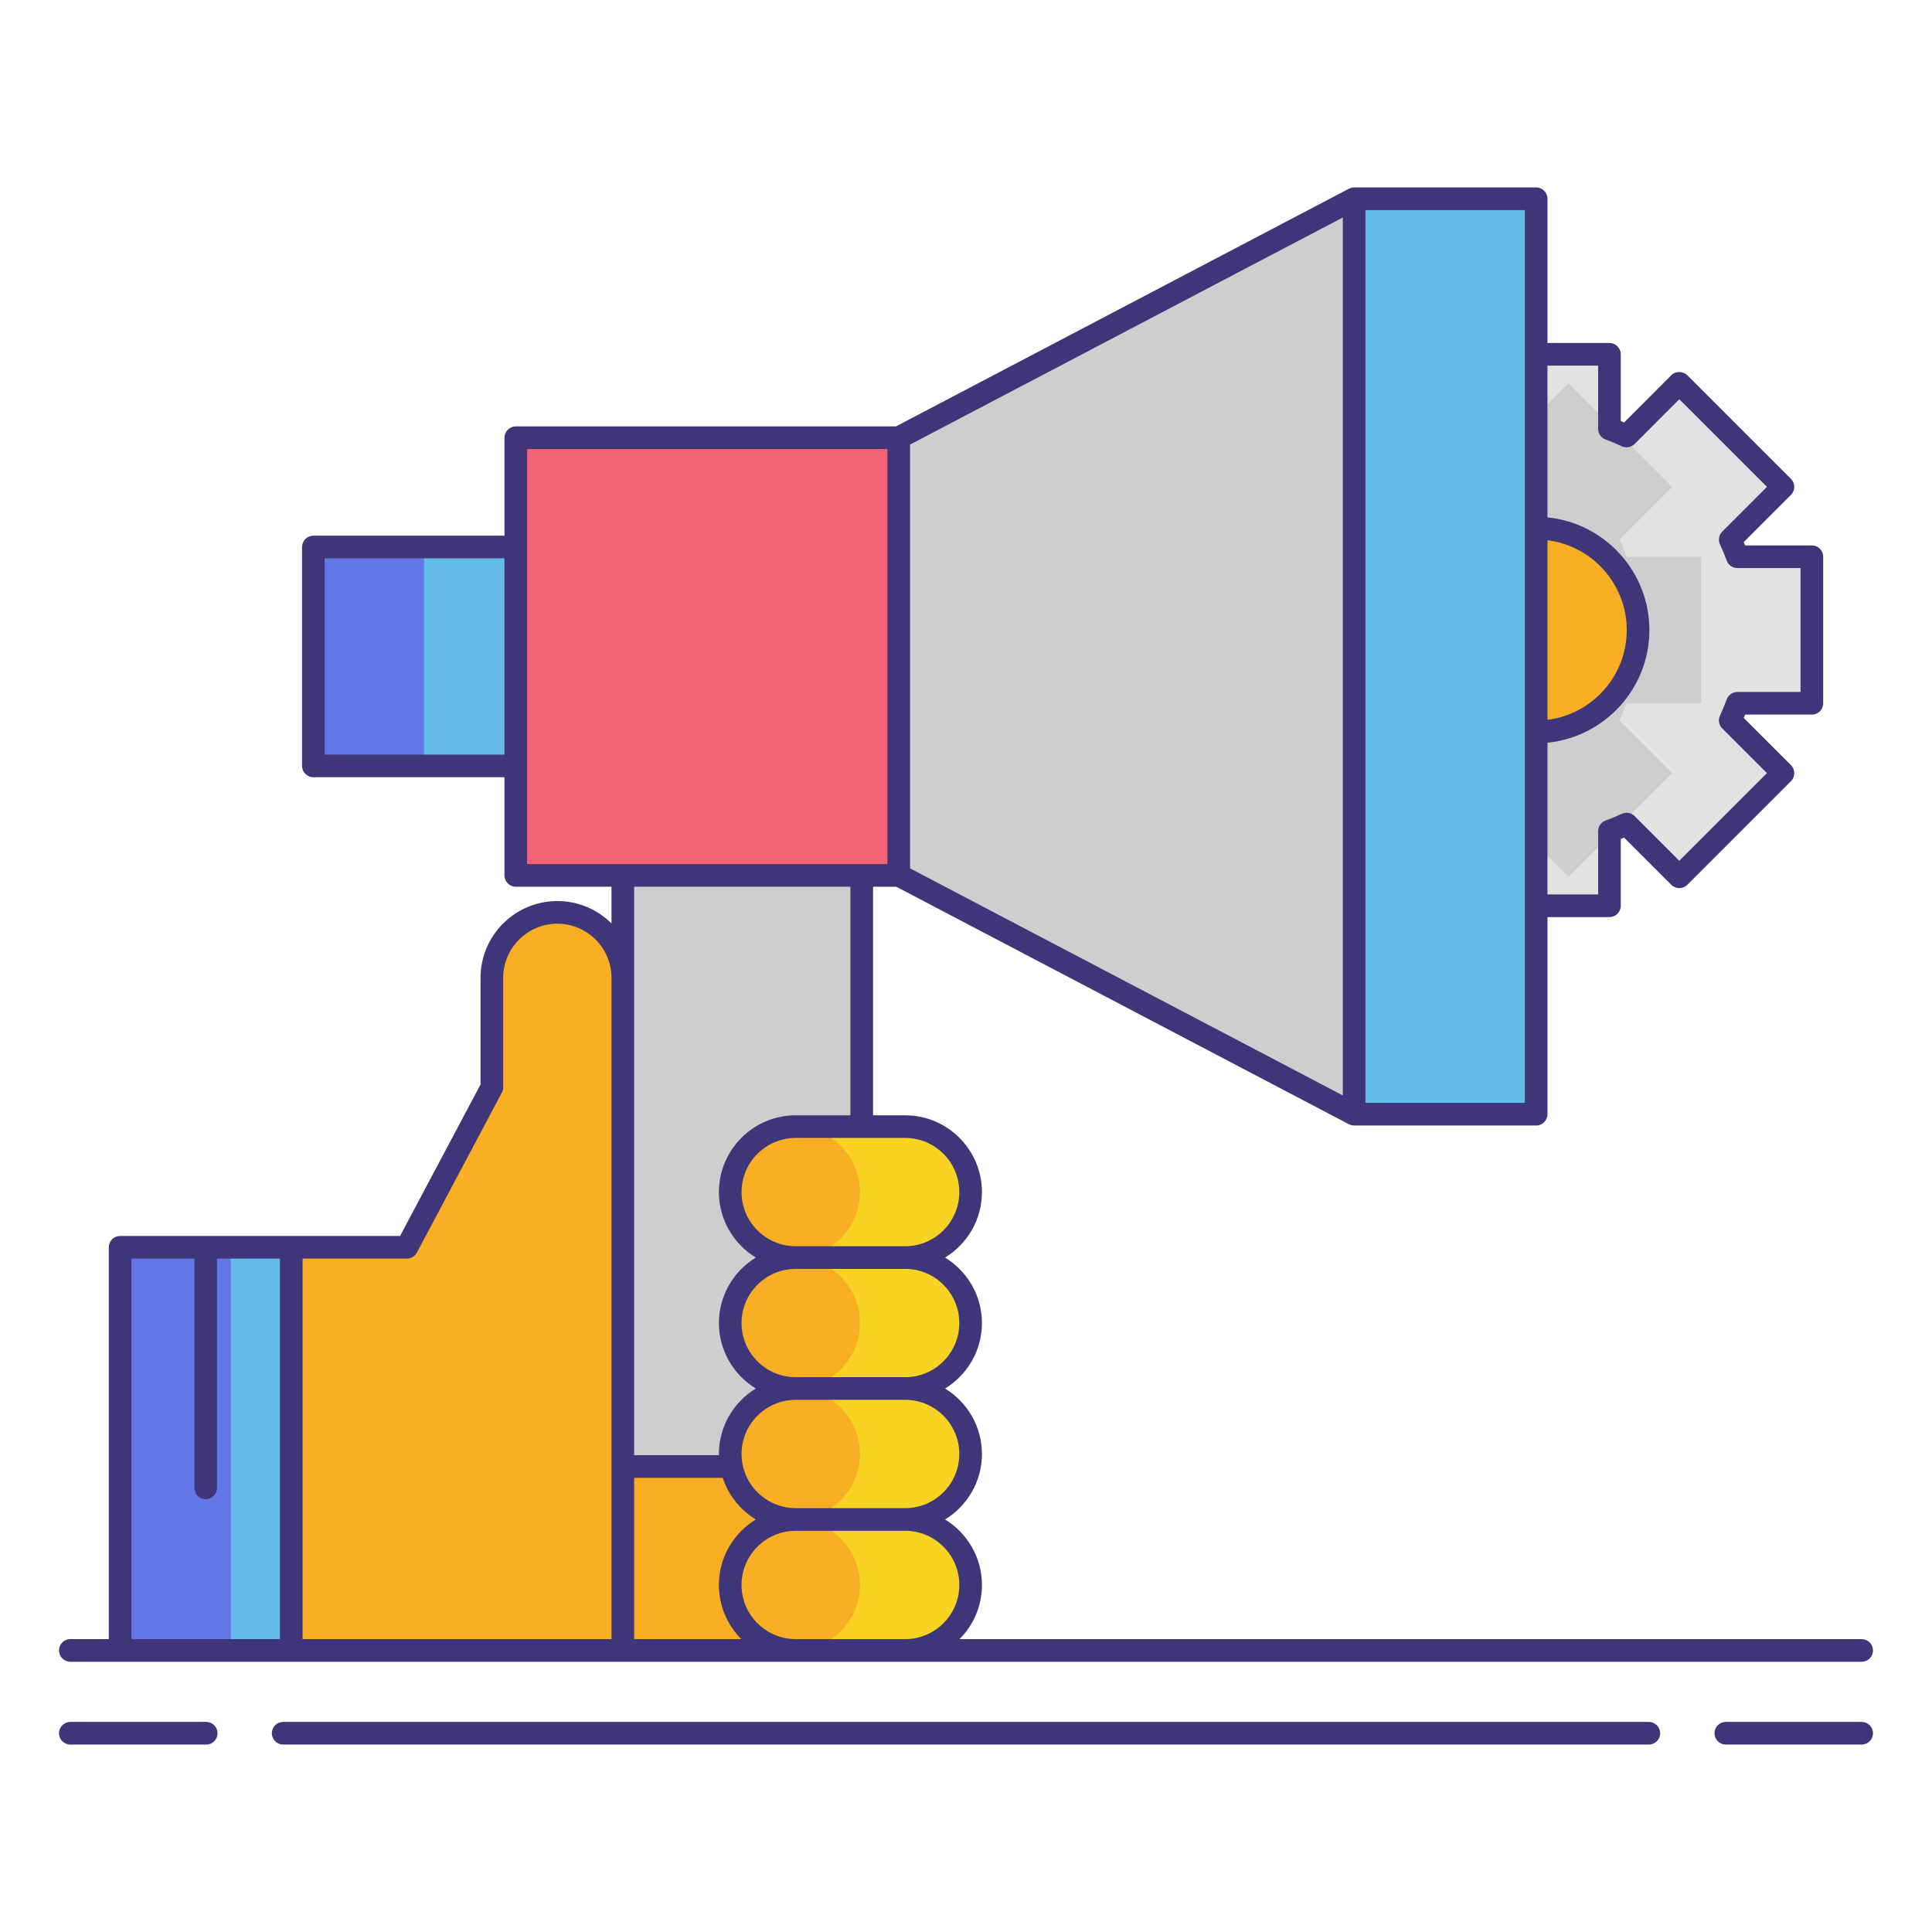 <?xml version="1.0" encoding="utf-8"?>
<!-- Generator: Adobe Illustrator 24.0.0, SVG Export Plug-In . SVG Version: 6.00 Build 0)  -->
<svg version="1.1" id="Layer_1" xmlns="http://www.w3.org/2000/svg" xmlns:xlink="http://www.w3.org/1999/xlink" x="0px" y="0px"
	 viewBox="0 0 256 256" enable-background="new 0 0 256 256" xml:space="preserve">
<g>
	<rect x="82.526" y="161.362" fill="#F8AF23" width="22.383" height="57.329"/>
	<path fill="#CECECE" d="M230.208,93.189c-0.279,0.779-0.596,1.529-0.941,2.272l6.985,6.985l-13.735,13.735l-6.985-6.985
		c-0.743,0.346-1.5,0.662-2.272,0.941v9.882h-19.418v-9.882c-0.772-0.279-1.529-0.596-2.272-0.941l-6.985,6.985l-13.735-13.735
		l6.985-6.985c-0.346-0.743-0.662-1.493-0.941-2.272h-9.882V73.771h9.882c0.279-0.772,0.596-1.529,0.941-2.272l-6.985-6.985
		l13.735-13.735l6.985,6.992c0.743-0.346,1.5-0.669,2.272-0.949v-9.875h19.418v9.875c0.772,0.279,1.529,0.603,2.272,0.949
		l6.985-6.992l13.735,13.735l-6.985,6.985c0.346,0.743,0.662,1.5,0.941,2.272h9.875v19.418H230.208z"/>
	<g>
		<path fill="#E2E2E2" d="M240.083,93.189V73.771h-9.875c-0.279-0.772-0.596-1.529-0.941-2.272l6.985-6.985l-13.735-13.735
			l-6.985,6.992c-0.405-0.188-0.815-0.368-1.229-0.54l7.282,7.282l-6.985,6.985c0.345,0.743,0.662,1.5,0.941,2.272h9.875v19.418
			h-9.875c-0.279,0.779-0.596,1.529-0.941,2.272l6.985,6.985l-7.242,7.242c0.397-0.164,0.801-0.312,1.189-0.493l6.985,6.985
			l13.735-13.735l-6.985-6.985c0.345-0.743,0.662-1.493,0.941-2.272H240.083z"/>
		<path fill="#E2E2E2" d="M200.866,109.196c-0.743,0.346-1.5,0.662-2.272,0.941v9.882h14.667v-9.248l-5.41,5.41L200.866,109.196z"/>
		<path fill="#E2E2E2" d="M200.866,57.772l6.985-6.992l5.41,5.41v-9.24h-14.667v9.875C199.366,57.102,200.123,57.426,200.866,57.772
			z"/>
	</g>
	<circle fill="#F8AF23" cx="203.548" cy="83.484" r="13.503"/>
	<path fill="#F8AF23" d="M53.915,165.27l11.259-21.197v-14.502c0-4.792,3.884-8.676,8.676-8.676c4.792,0,8.676,3.884,8.676,8.676
		v89.12h-43.93V165.27H53.915z"/>
	
		<rect x="15.917" y="165.27" transform="matrix(-1 -4.491530e-11 4.491530e-11 -1 54.513 383.961)" fill="#63BCE7" width="22.679" height="53.421"/>
	<g>
		<rect x="15.917" y="165.27" fill="#6377E7" width="14.667" height="53.421"/>
	</g>
	<polygon fill="#CECECE" points="179.43,147.634 119.09,115.97 119.09,58 179.43,26.336 	"/>
	<rect x="179.43" y="26.336" fill="#63BCE7" width="24.118" height="121.298"/>
	<rect x="68.343" y="58" fill="#F46275" width="50.747" height="57.994"/>
	<rect x="41.526" y="72.481" fill="#63BCE7" width="26.817" height="29.009"/>
	<g>
		<rect x="41.526" y="72.481" fill="#6377E7" width="14.667" height="29.009"/>
	</g>
	<rect x="82.526" y="115.995" fill="#CECECE" width="31.662" height="78.329"/>
	<path fill="#F8AF23" d="M96.759,157.957c0,4.792,3.884,8.676,8.676,8.676h14.502c4.792,0,8.676-3.884,8.676-8.676l0,0
		c0-4.792-3.885-8.676-8.676-8.676h-14.502C100.644,149.281,96.759,153.165,96.759,157.957L96.759,157.957z"/>
	<path fill="#F8AF23" d="M96.759,175.309c0,4.792,3.884,8.676,8.676,8.676h14.502c4.792,0,8.676-3.885,8.676-8.676l0,0
		c0-4.792-3.885-8.676-8.676-8.676h-14.502C100.644,166.633,96.759,170.518,96.759,175.309L96.759,175.309z"/>
	<path fill="#F8AF23" d="M96.759,192.662c0,4.792,3.884,8.676,8.676,8.676h14.502c4.792,0,8.676-3.885,8.676-8.676l0,0
		c0-4.792-3.885-8.676-8.676-8.676h-14.502C100.644,183.986,96.759,187.87,96.759,192.662L96.759,192.662z"/>
	<path fill="#F8AF23" d="M96.759,210.015c0,4.792,3.884,8.676,8.676,8.676h14.502c4.792,0,8.676-3.884,8.676-8.676l0,0
		c0-4.792-3.885-8.676-8.676-8.676h-14.502C100.644,201.338,96.759,205.223,96.759,210.015L96.759,210.015z"/>
	<g>
		<path fill="#F87023" d="M105.436,166.633c-0.028,0-0.055,0.004-0.082,0.004s-0.055-0.004-0.082-0.004
			c0.028,0,0.055-0.004,0.082-0.004C105.381,166.629,105.408,166.633,105.436,166.633z"/>
		<path fill="#F87023" d="M105.353,201.342c-0.028,0-0.055-0.004-0.082-0.004c0.028,0,0.055-0.004,0.082-0.004
			c0.028,0,0.055,0.004,0.082,0.004C105.408,201.338,105.381,201.342,105.353,201.342z"/>
		<path fill="#F87023" d="M105.353,183.99c-0.028,0-0.055-0.004-0.082-0.004c0.028,0,0.055-0.004,0.082-0.004
			c0.028,0,0.055,0.004,0.082,0.004C105.408,183.986,105.381,183.99,105.353,183.99z"/>
		<path fill="#F8D323" d="M105.353,166.629c4.753-0.045,8.594-3.908,8.594-8.672c0-4.764-3.84-8.627-8.594-8.672
			c0.028,0,0.055-0.004,0.082-0.004h14.502c4.792,0,8.676,3.884,8.676,8.676c0,4.792-3.885,8.676-8.676,8.676h-14.502
			C105.408,166.633,105.381,166.629,105.353,166.629z"/>
		<path fill="#F8D323" d="M105.353,183.981c4.753-0.045,8.594-3.908,8.594-8.672c0-4.764-3.84-8.627-8.594-8.672
			c0.028,0,0.055-0.004,0.082-0.004h14.502c4.792,0,8.676,3.884,8.676,8.676c0,4.792-3.885,8.676-8.676,8.676h-14.502
			C105.408,183.986,105.381,183.982,105.353,183.981z"/>
		<path fill="#F8D323" d="M105.353,201.334c4.753-0.045,8.594-3.908,8.594-8.672c0-4.764-3.84-8.627-8.594-8.672
			c0.028,0,0.055-0.004,0.082-0.004h14.502c4.792,0,8.676,3.884,8.676,8.676c0,4.792-3.885,8.676-8.676,8.676h-14.502
			C105.408,201.338,105.381,201.334,105.353,201.334z"/>
		<path fill="#F8D323" d="M113.947,210.015c0-4.764-3.84-8.627-8.594-8.672c0.028,0,0.055-0.004,0.082-0.004h14.502
			c4.792,0,8.676,3.884,8.676,8.676c0,4.792-3.885,8.676-8.676,8.676h-14.502c-0.028,0-0.055-0.004-0.082-0.004
			C110.106,218.642,113.947,214.778,113.947,210.015z"/>
	</g>
	<g>
		<path fill="#3F3679" d="M27.323,228.164H9.32c-0.828,0-1.5,0.671-1.5,1.5s0.672,1.5,1.5,1.5h18.003c0.828,0,1.5-0.671,1.5-1.5
			S28.151,228.164,27.323,228.164z"/>
		<path fill="#3F3679" d="M246.68,228.164h-18.003c-0.828,0-1.5,0.671-1.5,1.5s0.672,1.5,1.5,1.5h18.003c0.828,0,1.5-0.671,1.5-1.5
			S247.508,228.164,246.68,228.164z"/>
		<path fill="#3F3679" d="M218.479,228.164H37.521c-0.828,0-1.5,0.671-1.5,1.5s0.672,1.5,1.5,1.5h180.959c0.828,0,1.5-0.671,1.5-1.5
			S219.308,228.164,218.479,228.164z"/>
		<path fill="#3F3679" d="M9.32,220.191h6.597h22.679h43.931h22.909h14.502H246.68c0.828,0,1.5-0.671,1.5-1.5s-0.672-1.5-1.5-1.5
			H127.144c1.833-1.841,2.969-4.378,2.969-7.176c0-3.672-1.961-6.887-4.885-8.676c2.924-1.79,4.885-5.004,4.885-8.676
			s-1.961-6.887-4.885-8.676c2.924-1.79,4.885-5.004,4.885-8.676s-1.961-6.887-4.885-8.676c2.924-1.79,4.885-5.004,4.885-8.676
			c0-5.611-4.564-10.176-10.176-10.176h-4.25v-30.286h3.079l59.966,31.468v-0.008c0.209,0.111,0.444,0.179,0.697,0.179h24.118
			c0.828,0,1.5-0.671,1.5-1.5V121.52h8.213c0.828,0,1.5-0.671,1.5-1.5v-8.852c0.146-0.06,0.293-0.12,0.439-0.183l6.257,6.256
			c0.586,0.586,1.535,0.586,2.121,0l13.734-13.735c0.586-0.585,0.586-1.535,0-2.121l-6.255-6.256
			c0.063-0.148,0.124-0.294,0.183-0.44h8.843c0.828,0,1.5-0.671,1.5-1.5V73.771c0-0.829-0.672-1.5-1.5-1.5h-8.844
			c-0.06-0.146-0.12-0.293-0.183-0.44l6.256-6.256c0.586-0.586,0.586-1.536,0-2.121l-13.734-13.735
			c-0.563-0.564-1.561-0.563-2.122,0l-6.255,6.261c-0.148-0.063-0.296-0.125-0.44-0.185v-8.847c0-0.829-0.672-1.5-1.5-1.5h-8.213
			V26.336c0-0.829-0.672-1.5-1.5-1.5H179.43c-0.253,0-0.488,0.069-0.697,0.179v-0.008L118.72,56.5H68.343
			c-0.828,0-1.5,0.671-1.5,1.5v12.98H41.525c-0.828,0-1.5,0.671-1.5,1.5v29.01c0,0.829,0.672,1.5,1.5,1.5h25.317v13.004
			c0,0.829,0.672,1.5,1.5,1.5h12.684v4.869c-1.842-1.834-4.379-2.969-7.177-2.969c-5.611,0-10.176,4.565-10.176,10.176v14.128
			l-10.66,20.071H38.596H15.917c-0.828,0-1.5,0.671-1.5,1.5v51.921H9.32c-0.828,0-1.5,0.671-1.5,1.5S8.492,220.191,9.32,220.191z
			 M205.048,71.585c5.911,0.742,10.503,5.789,10.503,11.899s-4.592,11.157-10.503,11.899V71.585z M211.761,48.448v8.375
			c0,0.631,0.396,1.195,0.989,1.411c0.665,0.241,1.368,0.534,2.149,0.897c0.572,0.265,1.247,0.147,1.694-0.3l5.925-5.93
			l11.612,11.613l-5.924,5.924c-0.445,0.446-0.565,1.122-0.3,1.693c0.335,0.718,0.634,1.441,0.891,2.149
			c0.215,0.594,0.778,0.99,1.41,0.99h8.375v16.418h-8.375c-0.634,0-1.198,0.398-1.412,0.994c-0.248,0.692-0.539,1.394-0.889,2.145
			c-0.266,0.571-0.146,1.248,0.3,1.693l5.924,5.924l-11.613,11.614l-5.925-5.924c-0.445-0.446-1.123-0.565-1.694-0.299
			c-0.718,0.335-1.44,0.634-2.148,0.89c-0.594,0.215-0.989,0.779-0.989,1.411v8.382h-6.713V98.411
			c7.571-0.755,13.503-7.161,13.503-14.927s-5.932-14.172-13.503-14.927V48.448H211.761z M180.93,27.836h21.118v118.298H180.93
			V27.836z M84.026,195.823h11.742c0.76,2.317,2.332,4.263,4.376,5.515c-2.924,1.79-4.885,5.004-4.885,8.676
			c0,2.798,1.135,5.335,2.969,7.176H84.026V195.823z M127.113,210.015c0,3.957-3.219,7.176-7.176,7.176h-14.502
			c-3.957,0-7.176-3.219-7.176-7.176s3.219-7.176,7.176-7.176h14.502C123.895,202.838,127.113,206.058,127.113,210.015z
			 M127.113,192.662c0,3.957-3.219,7.176-7.176,7.176h-14.502c-3.957,0-7.176-3.219-7.176-7.176s3.219-7.176,7.176-7.176h14.502
			C123.895,185.486,127.113,188.705,127.113,192.662z M127.113,175.31c0,3.957-3.219,7.176-7.176,7.176h-14.502
			c-3.957,0-7.176-3.219-7.176-7.176s3.219-7.176,7.176-7.176h14.502C123.895,168.133,127.113,171.353,127.113,175.31z
			 M127.113,157.957c0,3.957-3.219,7.176-7.176,7.176h-14.502c-3.957,0-7.176-3.219-7.176-7.176s3.219-7.176,7.176-7.176h14.502
			C123.895,150.781,127.113,154,127.113,157.957z M177.93,145.153l-57.34-30.09V58.907l57.34-30.09V145.153z M43.025,99.99V73.98
			h23.817v26.01H43.025z M69.843,101.49V72.48V59.5h47.747v54.994h-3.402H82.526H69.843V101.49z M112.688,117.495v30.286h-7.252
			c-5.611,0-10.176,4.565-10.176,10.176c0,3.672,1.961,6.887,4.885,8.676c-2.924,1.79-4.885,5.004-4.885,8.676
			s1.961,6.887,4.885,8.676c-2.924,1.79-4.885,5.004-4.885,8.676c0,0.054,0.007,0.107,0.008,0.161H84.026V129.57v-12.076H112.688z
			 M53.915,166.77c0.555,0,1.064-0.306,1.325-0.796l11.259-21.198c0.114-0.217,0.175-0.458,0.175-0.704V129.57
			c0-3.957,3.219-7.176,7.176-7.176s7.177,3.219,7.177,7.176v64.753v22.868H40.096V166.77H53.915z M17.417,166.77h8.339v30.382
			c0,0.829,0.672,1.5,1.5,1.5s1.5-0.671,1.5-1.5V166.77h8.34v50.421H17.417V166.77z"/>
	</g>
</g>
</svg>
